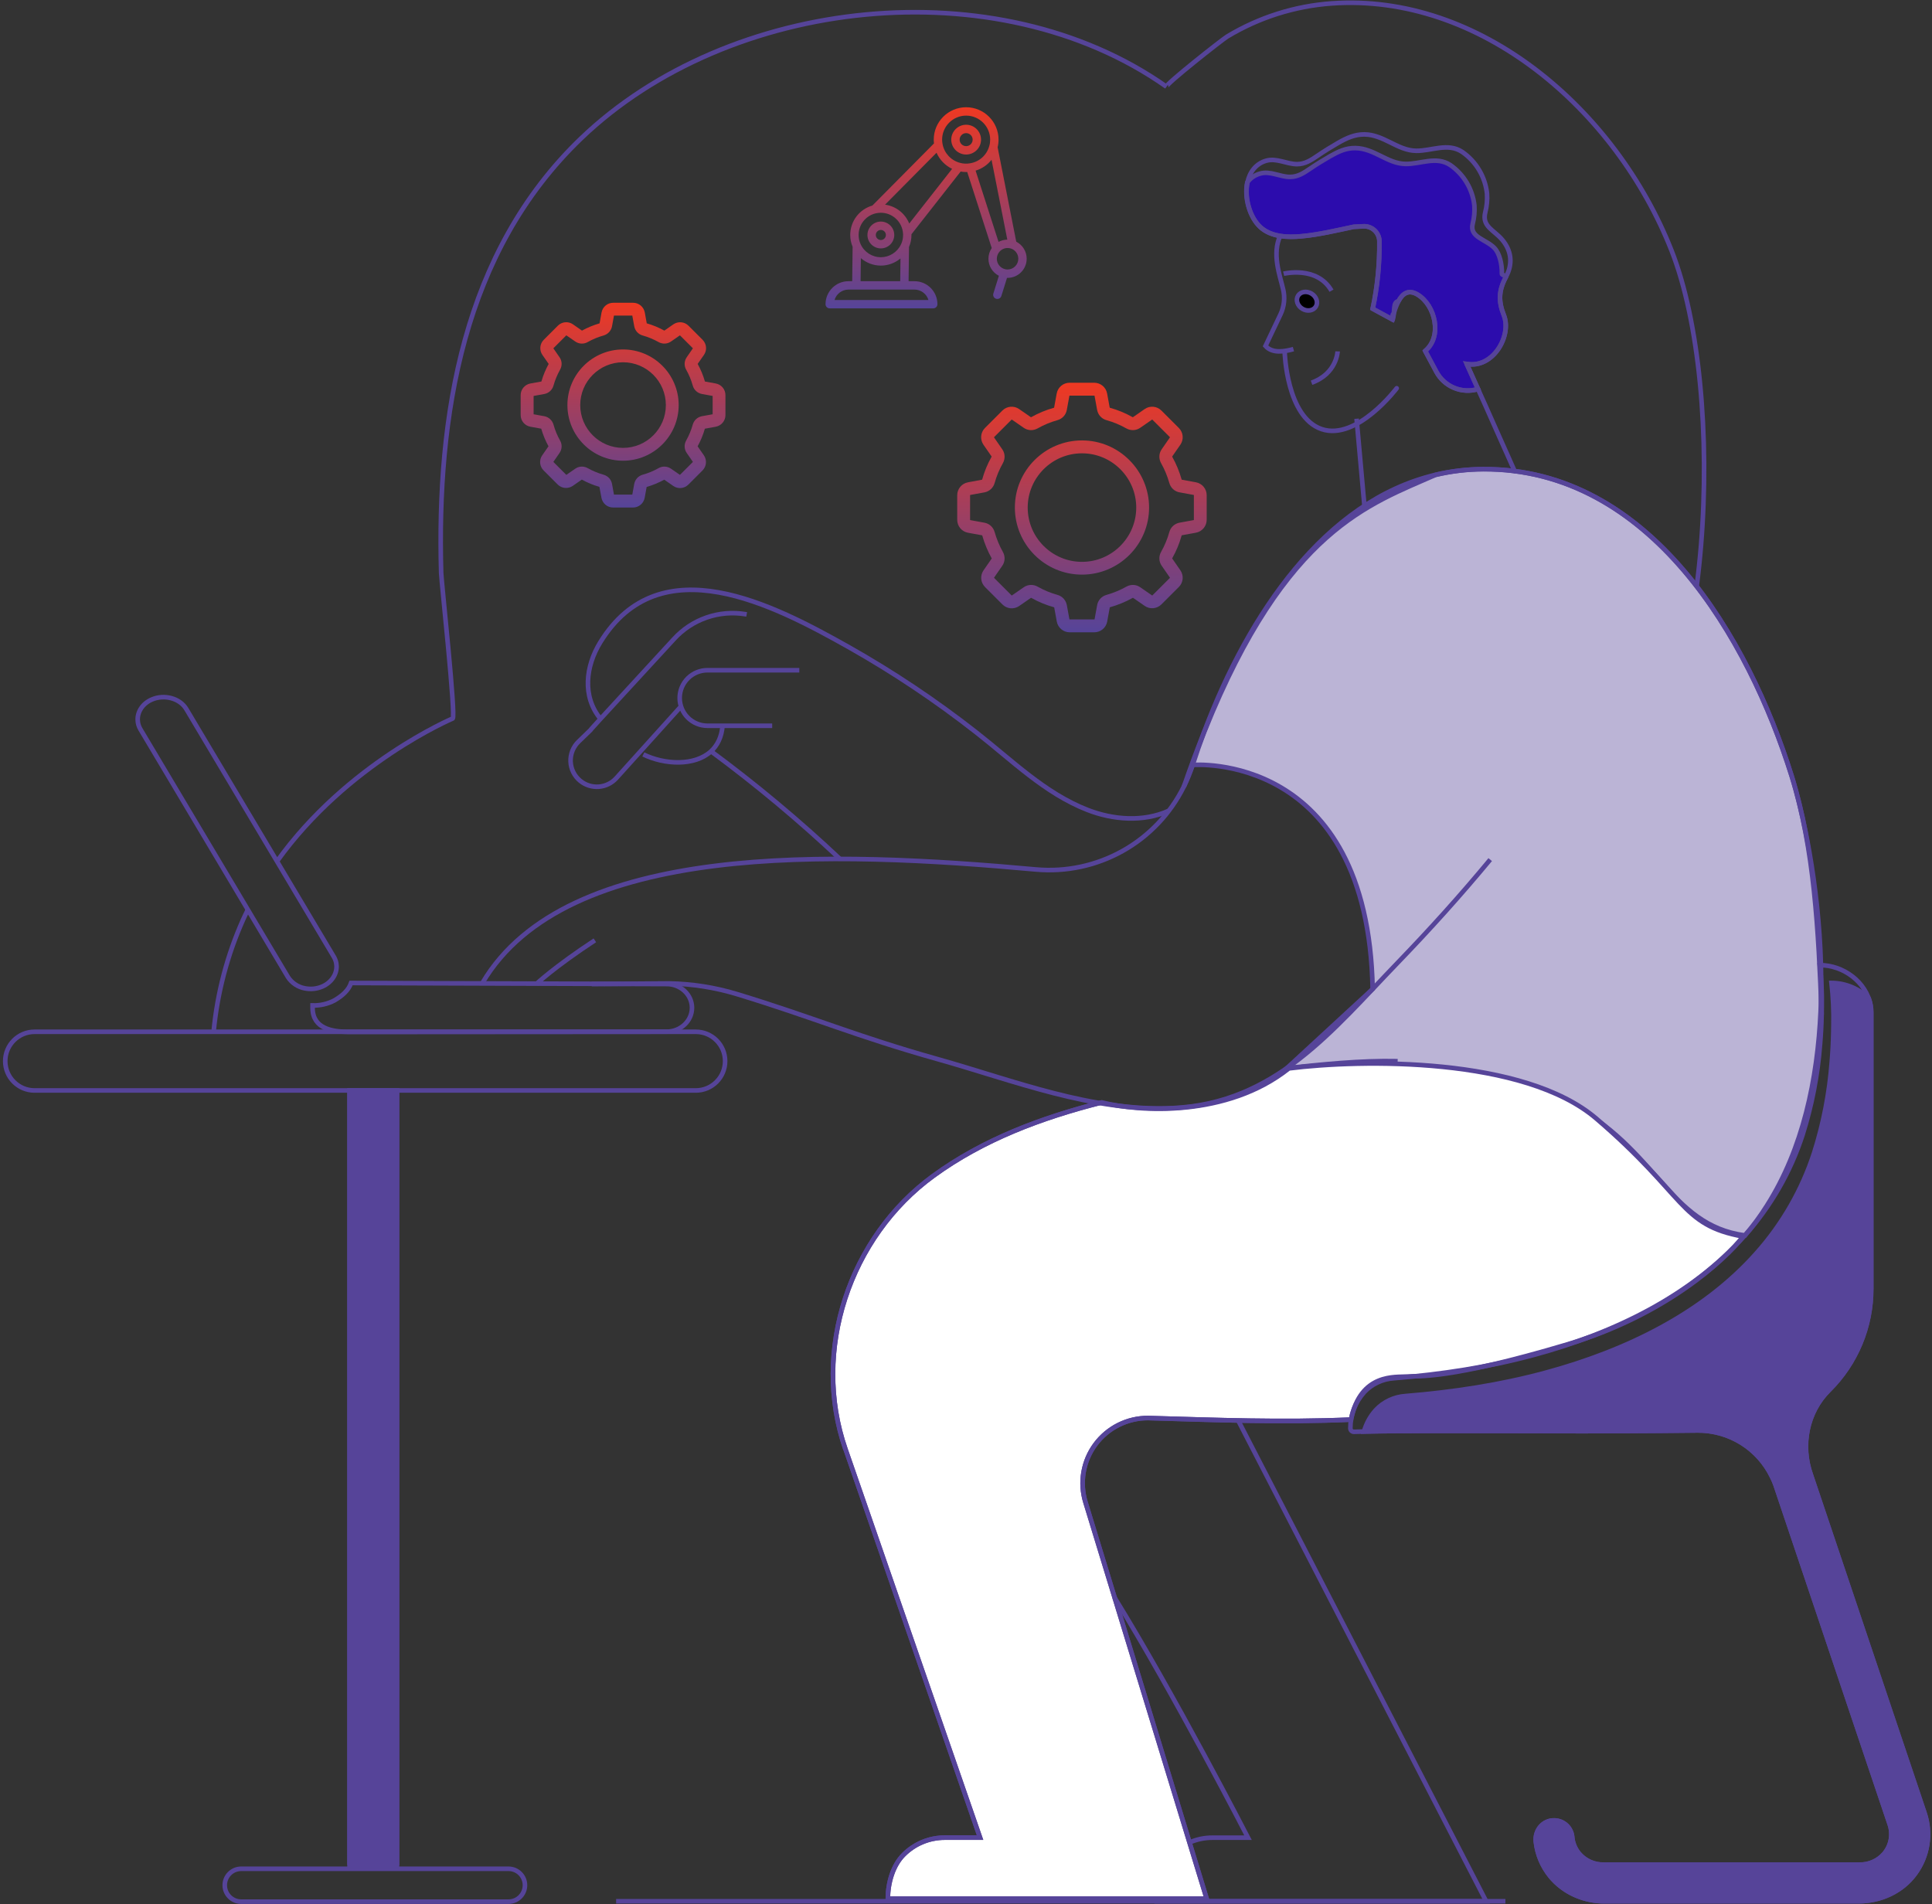<svg width="421" height="415" viewBox="0 0 421 415" fill="none" xmlns="http://www.w3.org/2000/svg">
<rect x="0" y="0" width="421" height="415" fill="#333333" stroke="none"/>
<path d="M60.362 187.702C75.682 166.288 98.642 156.582 98.642 156.582C99.391 156.27 96.198 126.932 96.133 124.851C95.164 90.579 100.848 54.92 126.611 30.172C158.816 -0.743 217.249 -7.149 254.193 18.897C253.728 18.553 266.348 8.604 267.414 7.967C274.31 3.805 282.09 1.331 290.123 0.746C322.449 -1.581 352.094 23.818 364.221 54.543C376.348 85.268 373.564 155.274 351.316 175.464" stroke="#564499" stroke-miterlimit="10"/>
<path d="M46.549 224.851C47.346 216.417 49.514 208.17 52.969 200.434C53.298 199.699 53.643 198.979 54.002 198.274" stroke="#564499" stroke-miterlimit="10"/>
<path d="M86.501 313.971C82.777 310.587 79.327 307.142 76.166 303.678" stroke="#564499" stroke-miterlimit="10"/>
<path d="M396.84 213.32C396.868 215.648 396.84 218.022 396.729 220.401C396.067 235.116 392.916 250.325 385.039 262.718C383.605 265.004 382.006 267.182 380.254 269.235C363.495 267.024 360.995 249.929 341.615 240.265C318.399 228.66 280.384 232.817 280.384 232.817L299.112 215.541C298.111 163.514 259.915 166.707 259.915 166.707L257.973 171.46C259.448 167.155 260.939 163.141 262.447 159.417L262.531 159.221C280.221 115.285 298.549 109.838 312.808 103.493C316.214 102.684 319.702 102.268 323.203 102.255C359.659 102.059 381.054 139.185 390.411 169.072C392.739 176.52 396.319 192.451 396.798 210.364C396.808 211.323 396.84 212.324 396.84 213.32Z" fill="#BBB4D6" stroke="#564499"/>
<path d="M417.324 408.321C414.493 412.217 409.824 414.34 405.01 414.34H349.706C347.581 414.371 345.472 413.956 343.517 413.123C341.561 412.29 339.802 411.057 338.351 409.503C338.155 409.304 337.971 409.093 337.802 408.87C336.069 406.723 334.985 404.126 334.678 401.385C334.399 398.866 336.271 396.627 338.803 396.729C339.762 396.766 340.676 397.15 341.375 397.809C342.073 398.468 342.509 399.358 342.602 400.314C342.602 400.514 342.644 400.71 342.672 400.905C342.876 402.041 343.376 403.104 344.119 403.987C344.777 404.764 345.603 405.382 346.534 405.794C347.466 406.206 348.479 406.402 349.496 406.366H405.248C406.246 406.383 407.236 406.184 408.149 405.782C409.063 405.38 409.879 404.785 410.541 404.038C411.287 403.174 411.796 402.131 412.018 401.012C412.24 399.892 412.167 398.734 411.807 397.651L386.906 323.609C386.703 323.041 386.462 322.487 386.184 321.952C384.723 318.864 382.406 316.26 379.509 314.45C376.612 312.639 373.256 311.698 369.84 311.738C359.356 311.864 346.047 311.892 344.794 311.892C316.895 311.789 304.2 311.789 297.217 311.975C297.696 310.259 298.563 308.676 299.75 307.348C299.75 307.348 299.778 307.32 299.778 307.306C301.481 305.491 303.812 304.394 306.295 304.238C316.639 303.391 326.881 301.846 336.829 299.145C354.384 294.388 371.129 286.227 382.763 273.104C388.425 266.751 392.706 259.291 395.332 251.196C397.37 244.769 398.654 238.126 399.159 231.402C399.339 229.279 399.451 227.14 399.494 224.987V224.889C399.494 224.396 399.522 223.888 399.522 223.395C399.585 220.327 399.445 217.259 399.103 214.21C402.143 214.234 405.054 215.439 407.222 217.571C407.412 218.072 407.552 218.592 407.641 219.121C407.725 219.623 407.767 220.13 407.766 220.639V280.855C407.771 284.968 406.96 289.041 405.378 292.837C403.796 296.634 401.477 300.079 398.553 302.972C393.712 307.767 392.334 315.043 394.629 321.444L419.376 395.081C420.124 397.29 420.328 399.647 419.971 401.952C419.613 404.257 418.705 406.442 417.324 408.321Z" fill="#564499" stroke="#564499"/>
<path d="M76.171 406.462V237.648H86.501V406.532L76.171 406.462Z" fill="#564499" stroke="#564499"/>
<path d="M280.389 232.793C287.786 232.007 296.342 231.076 304.559 231.262" stroke="#564499" stroke-miterlimit="10"/>
<path d="M240.093 240.25C226.993 243.555 214.246 248.327 203.372 256.26C185.123 269.555 176.781 294.358 184.239 315.847C184.239 315.875 213.567 400.475 213.567 400.475H205.848C204.185 400.475 202.538 400.804 201.002 401.443C199.466 402.082 198.073 403.019 196.901 404.2C194.606 406.481 193.475 410.284 193.475 413.776H262.945L236.545 327.42C235.887 325.292 235.739 323.038 236.113 320.841C236.488 318.645 237.373 316.567 238.7 314.777C240.026 312.987 241.755 311.534 243.747 310.536C245.739 309.537 247.939 309.022 250.167 309.032C265.208 309.455 279.178 310.033 294.392 309.372" fill="white"/>
<path d="M240.093 240.25C226.993 243.555 214.246 248.327 203.372 256.26C185.123 269.555 176.781 294.358 184.239 315.847C184.239 315.875 213.567 400.475 213.567 400.475H205.848C204.185 400.475 202.538 400.804 201.002 401.443C199.466 402.082 198.073 403.019 196.901 404.2C194.606 406.481 193.475 410.284 193.475 413.776H262.945L236.545 327.42C235.887 325.292 235.739 323.038 236.113 320.841C236.488 318.645 237.373 316.567 238.7 314.777C240.026 312.987 241.755 311.534 243.747 310.536C245.739 309.537 247.939 309.022 250.167 309.032C265.208 309.455 279.178 310.033 294.392 309.372C296.488 299.125 304.156 300.193 306.609 299.988C309.063 299.784 315.311 300.787 341.615 292.958C362.659 286.695 375.852 274.691 379.819 269.472C366.04 266.967 367.606 260.704 347.878 243.794C332.096 230.266 296.627 230.851 280.865 232.834C267.337 243.606 248.047 242.267 240.093 240.25Z" fill="white"/>
<path d="M240.093 240.25C226.993 243.555 214.246 248.327 203.372 256.26C185.123 269.555 176.781 294.358 184.239 315.847C184.239 315.875 213.567 400.475 213.567 400.475H205.848C204.185 400.475 202.538 400.804 201.002 401.443C199.466 402.082 198.073 403.019 196.901 404.2C194.606 406.481 193.475 410.284 193.475 413.776H262.945L236.545 327.42C235.887 325.292 235.739 323.038 236.113 320.841C236.488 318.645 237.373 316.567 238.7 314.777C240.026 312.987 241.755 311.534 243.747 310.536C245.739 309.537 247.939 309.022 250.167 309.032C265.208 309.455 279.178 310.033 294.392 309.372" stroke="#564499" stroke-miterlimit="10"/>
<path d="M240.093 240.25C226.993 243.555 214.246 248.327 203.372 256.26C185.123 269.555 176.781 294.358 184.239 315.847C184.239 315.875 213.567 400.475 213.567 400.475H205.848C204.185 400.475 202.538 400.804 201.002 401.443C199.466 402.082 198.073 403.019 196.901 404.2C194.606 406.481 193.475 410.284 193.475 413.776H262.945L236.545 327.42C235.887 325.292 235.739 323.038 236.113 320.841C236.488 318.645 237.373 316.567 238.7 314.777C240.026 312.987 241.755 311.534 243.747 310.536C245.739 309.537 247.939 309.022 250.167 309.032C265.208 309.455 279.178 310.033 294.392 309.372C296.488 299.125 304.156 300.193 306.609 299.988C309.063 299.784 315.311 300.787 341.615 292.958C362.659 286.695 375.852 274.691 379.819 269.472C366.04 266.967 367.606 260.704 347.878 243.794C332.096 230.266 296.627 230.851 280.865 232.834C267.337 243.606 248.047 242.267 240.093 240.25Z" stroke="#564499" stroke-miterlimit="10"/>
<path d="M396.947 221.103V221.01C396.272 202.855 395.36 184.941 390.393 169.057C381.036 139.171 359.64 102.045 323.185 102.24C319.684 102.254 316.196 102.669 312.789 103.479C288.759 109.191 272.07 133.812 262.512 159.207L262.429 159.402C261.516 161.839 260.672 164.269 259.896 166.693C259.37 168.324 258.721 169.913 257.955 171.446C255.027 177.345 250.386 182.224 244.64 185.443C238.894 188.661 232.31 190.07 225.75 189.485C181.618 185.472 123.455 183.182 105.136 214.19" stroke="#564499" stroke-miterlimit="10"/>
<path d="M324.73 187.334C318.306 195.09 311.542 202.581 304.55 209.824C290.235 224.665 277.884 240.428 255.669 241.48C237.946 242.332 221.076 235.531 204.317 230.815C186.389 225.773 177.316 221.742 160.608 216.649C155.797 215.188 150.805 214.404 145.777 214.321L128.957 214.451" stroke="#564499" stroke-miterlimit="10"/>
<path d="M259.128 401.566C260.729 400.848 262.466 400.48 264.221 400.486H271.958C271.958 400.486 255.785 369.049 242.853 348.124" stroke="#564499" stroke-miterlimit="10"/>
<path d="M269.751 309.443L323.846 414.34H262.657H251.558" stroke="#564499" stroke-miterlimit="10"/>
<path d="M417.324 408.321C414.493 412.218 409.824 414.34 405.01 414.34H349.706C345.12 414.34 340.646 412.441 337.788 408.856C336.055 406.709 334.971 404.112 334.664 401.371C334.385 398.852 336.257 396.613 338.789 396.715C339.748 396.752 340.662 397.136 341.361 397.795C342.059 398.454 342.495 399.344 342.588 400.3C342.701 401.652 343.231 402.935 344.105 403.973C344.773 404.738 345.601 405.348 346.529 405.759C347.459 406.17 348.466 406.372 349.482 406.352H405.248C406.246 406.369 407.236 406.17 408.149 405.768C409.063 405.366 409.879 404.771 410.541 404.024C411.287 403.16 411.796 402.117 412.018 400.998C412.24 399.878 412.167 398.72 411.807 397.637L386.906 323.609C385.645 320.104 383.325 317.078 380.267 314.951C377.209 312.824 373.564 311.701 369.84 311.738C359.356 311.864 346.047 311.892 344.794 311.892C313.73 311.794 301.5 311.794 295.02 312.031C294.919 312.03 294.819 312.01 294.726 311.971C294.633 311.932 294.549 311.874 294.478 311.803C294.407 311.731 294.351 311.646 294.313 311.553C294.275 311.459 294.256 311.359 294.257 311.259C294.247 308.384 295.302 305.608 297.217 303.466C297.225 303.46 297.231 303.453 297.236 303.445C297.241 303.437 297.244 303.428 297.245 303.419C298.951 301.608 301.28 300.513 303.763 300.356C314.107 299.509 324.348 297.963 334.297 295.263C351.852 290.505 368.597 282.345 380.23 269.221C385.893 262.869 390.173 255.408 392.8 247.314C394.832 240.888 396.111 234.249 396.612 227.529C396.795 225.399 396.907 223.261 396.947 221.114V221.011C396.947 220.523 396.975 220.015 396.975 219.522C397.039 216.454 396.899 213.386 396.556 210.337C401.621 210.309 406.728 213.991 407.613 219.131C407.697 219.632 407.739 220.139 407.738 220.648V280.855C407.743 284.968 406.932 289.041 405.35 292.837C403.768 296.634 401.449 300.079 398.526 302.972C393.684 307.767 392.306 315.043 394.601 321.444L419.349 395.081C420.1 397.289 420.309 399.644 419.956 401.949C419.604 404.254 418.701 406.439 417.324 408.321Z" stroke="#564499" stroke-miterlimit="10"/>
<path d="M151.619 224.857H7.534C4.003 224.857 1.142 227.719 1.142 231.249V231.253C1.142 234.783 4.003 237.645 7.534 237.645H151.619C155.149 237.645 158.011 234.783 158.011 231.253V231.249C158.011 227.719 155.149 224.857 151.619 224.857Z" stroke="#564499" stroke-miterlimit="10"/>
<path d="M110.816 407.264H52.555C50.578 407.264 48.975 408.867 48.975 410.844C48.975 412.821 50.578 414.424 52.555 414.424H110.816C112.793 414.424 114.395 412.821 114.395 410.844C114.395 408.867 112.793 407.264 110.816 407.264Z" stroke="#564499" stroke-miterlimit="10"/>
<path d="M68.113 219.117V219.759C68.206 224.177 72.363 224.852 75.948 224.88L145.246 224.834C148.281 224.834 150.786 222.506 150.79 219.648V219.527C150.735 216.733 148.295 214.457 145.297 214.452C145.297 214.452 106.528 214.313 76.501 214.224C75.962 215.798 74.593 217.017 72.884 218.014C71.415 218.784 69.771 219.164 68.113 219.117Z" stroke="#564499" stroke-miterlimit="10"/>
<path d="M30.005 156.875C30.019 157.611 30.229 158.329 30.614 158.956L62.736 212.906C63.151 213.555 63.697 214.11 64.338 214.538C64.979 214.966 65.701 215.257 66.46 215.392C67.743 215.645 69.073 215.5 70.273 214.978C72.242 214.102 73.378 212.338 73.341 210.55C73.334 210.326 73.31 210.101 73.271 209.88C73.172 209.387 72.989 208.915 72.731 208.484L40.609 154.534C39.213 152.173 35.796 151.247 33.049 152.462C31.089 153.319 29.953 155.083 30.005 156.875Z" stroke="#564499" stroke-miterlimit="10"/>
<path d="M116.863 214.452C116.863 214.452 120.731 210.77 129.627 204.923" stroke="#564499" stroke-miterlimit="10"/>
<path d="M148.407 153.933L134.306 169.57C133.324 170.659 131.961 171.33 130.499 171.444C129.036 171.557 127.586 171.105 126.448 170.18C125.819 169.669 125.306 169.031 124.942 168.308C124.578 167.585 124.371 166.792 124.336 165.983C124.301 165.174 124.438 164.366 124.738 163.614C125.037 162.862 125.494 162.182 126.075 161.619L128.655 159.124C128.752 158.984 128.864 158.858 128.976 158.728L130.838 156.675L146.852 139.274C148.796 137.137 151.243 135.522 153.971 134.576C156.7 133.629 159.622 133.381 162.47 133.855L162.708 133.897" stroke="#564499" stroke-miterlimit="10"/>
<path d="M168.266 158.165H154.161C152.556 158.165 151.017 157.527 149.882 156.392C148.747 155.257 148.109 153.718 148.109 152.113C148.109 150.508 148.747 148.968 149.882 147.834C151.017 146.699 152.556 146.061 154.161 146.061H174.178" stroke="#564499" stroke-miterlimit="10"/>
<path d="M157.452 158.165C157.257 160.637 156.312 162.466 154.92 163.751C151.335 167.01 144.762 166.651 140.19 164.412" stroke="#564499" stroke-miterlimit="10"/>
<path d="M130.861 156.666C126.806 151.782 127.64 145.144 130.791 140.009C143.803 118.762 168.606 131.848 184.914 141.005C194.621 146.482 203.901 152.685 212.673 159.561C220.438 165.613 227.626 172.857 236.955 176.497C242.541 178.68 249.138 179.202 254.696 176.683" stroke="#564499" stroke-miterlimit="10"/>
<path d="M154.92 163.715C164.759 170.977 174.155 178.823 183.056 187.21" stroke="#564499" stroke-miterlimit="10"/>
<path d="M274.644 49.5C276.999 51.651 280.617 51.767 283.61 51.479C287.437 51.13 291.226 50.203 294.974 49.421L297.25 49.305H297.283C297.719 49.309 298.15 49.399 298.552 49.57C298.954 49.741 299.318 49.99 299.623 50.301C299.929 50.613 300.17 50.982 300.333 51.387C300.497 51.792 300.578 52.225 300.574 52.661C300.626 57.574 300.136 62.478 299.112 67.283L303.474 69.644C304.037 68.07 303.404 65.803 304.74 65.631C305.597 64.034 306.872 62.996 308.874 64.183C312.794 66.51 314.339 73.349 310.564 76.482L312.985 81.007C313.829 82.594 315.197 83.838 316.856 84.527C318.515 85.216 320.362 85.308 322.081 84.787L319.609 79.322C325.41 80.351 329.469 73.112 327.7 68.694C326.494 65.659 326.555 63.298 328.166 60.347C328.273 60.147 327.179 59.881 327.272 59.677C327.328 57.512 326.727 55.194 325.684 54.09C323.85 52.116 320.159 51.763 320.913 48.765C321.248 47.46 321.372 46.11 321.28 44.766C321.084 43.008 320.513 41.313 319.606 39.795C318.7 38.277 317.479 36.97 316.025 35.963C312.971 33.956 309.554 35.776 306.29 35.725C302.329 35.683 299.489 32.322 295.337 32.271C293.27 32.238 291.612 33.044 289.843 34.045C288.363 34.897 286.906 35.786 285.491 36.749C284.076 37.713 282.819 38.546 281.129 38.551C278.927 38.579 276.799 37.182 274.583 37.834C273.463 38.136 272.478 38.809 271.79 39.743C271.087 43.178 272.358 47.429 274.644 49.5Z" fill="#2C0CAD" stroke="#564499"/>
<path d="M303.493 69.133C303.777 67.92 304.195 66.743 304.74 65.623C305.597 64.026 306.877 62.988 308.874 64.175C312.794 66.503 314.339 73.341 310.564 76.474L312.985 80.999C313.828 82.585 315.197 83.83 316.856 84.519C318.515 85.209 320.362 85.3 322.081 84.779" stroke="#564499" stroke-linecap="round" stroke-linejoin="round"/>
<path d="M319.609 79.314L322.072 84.789C322.691 86.097 324.465 90.119 326.322 94.299C327.644 97.293 329.022 100.374 330.046 102.642" stroke="#564499" stroke-linecap="round" stroke-linejoin="round"/>
<path d="M279.718 59.655C279.718 59.655 286.976 57.848 290.146 63.351" stroke="#564499" stroke-miterlimit="10"/>
<path d="M281.855 76.083C279.9 76.619 277.27 77.098 275.761 75.394L279.048 68.477C279.846 66.78 280.043 64.863 279.606 63.039C278.89 59.971 277.097 55.311 279.02 51.266" stroke="#564499" stroke-miterlimit="10"/>
<path d="M286.739 66.812C287.29 65.898 286.865 64.632 285.79 63.985C284.716 63.337 283.398 63.553 282.848 64.466C282.296 65.38 282.721 66.646 283.796 67.294C284.87 67.942 286.188 67.726 286.739 66.812Z" fill="black" stroke="#564499"/>
<path d="M297.329 110.365L295.607 91.251" stroke="#564499" stroke-miterlimit="10"/>
<path d="M303.474 69.634C303.474 69.467 303.474 69.294 303.474 69.127C303.483 68.947 303.483 68.767 303.474 68.587" stroke="#564499" stroke-linecap="round" stroke-linejoin="round"/>
<path d="M303.479 69.641L301.98 68.835L299.112 67.276" stroke="#564499" stroke-linecap="round" stroke-linejoin="round"/>
<path d="M291.477 76.575C291.477 76.575 291.333 81.417 285.798 83.409" stroke="#564499" stroke-miterlimit="10"/>
<path d="M319.609 79.313C325.41 80.342 329.469 73.103 327.7 68.685C326.494 65.65 326.555 63.29 328.166 60.339C328.273 60.138 328.361 59.943 328.454 59.747C329.651 57.108 329.227 54.492 327.346 52.248C325.563 50.125 322.877 49.38 323.65 46.284C323.997 44.94 324.126 43.549 324.032 42.164C323.831 40.357 323.245 38.613 322.314 37.051C321.382 35.49 320.127 34.146 318.632 33.11C315.494 31.029 311.961 32.914 308.581 32.863C304.512 32.803 301.575 29.339 297.306 29.288C295.169 29.288 293.447 30.084 291.631 31.117C290.104 31.997 288.591 32.924 287.148 33.91C285.705 34.897 284.355 35.773 282.642 35.773C280.37 35.773 278.177 34.376 275.906 35.028C273.634 35.679 272.284 37.56 271.837 39.739C271.111 43.156 272.382 47.425 274.667 49.515C277.023 51.666 280.64 51.782 283.633 51.493C287.46 51.144 291.249 50.218 294.997 49.436L297.273 49.319H297.306C297.743 49.324 298.174 49.414 298.575 49.585C298.977 49.756 299.341 50.004 299.647 50.316C299.952 50.628 300.194 50.997 300.357 51.401C300.52 51.806 300.601 52.239 300.597 52.676C300.649 57.589 300.159 62.492 299.135 67.298" stroke="#564499" stroke-miterlimit="10"/>
<path d="M304.354 84.611C304.354 84.611 295.704 96.1 288.019 93.526C280.333 90.952 279.942 76.73 279.942 76.73" stroke="#564499" stroke-linecap="round" stroke-linejoin="round"/>
<path d="M76.171 406.462V237.648H86.501V406.532" stroke="#564499" stroke-miterlimit="10"/>
<path d="M134.26 414.339H328.045" stroke="#564499" stroke-miterlimit="10"/>
<path d="M155.972 83.573L153.612 83.144C153.23 81.808 152.695 80.523 152.029 79.308L153.398 77.343C154.115 76.319 153.98 74.936 153.1 74.052L150.027 70.979C149.147 70.099 147.764 69.978 146.735 70.681L144.771 72.05C143.556 71.384 142.266 70.844 140.934 70.467L140.506 68.106C140.278 66.877 139.221 65.984 137.969 65.984H133.62C132.368 65.984 131.307 66.877 131.083 68.106L130.655 70.467C129.319 70.849 128.034 71.384 126.818 72.05L124.854 70.681C123.83 69.964 122.447 70.099 121.562 70.979L118.49 74.052C117.61 74.932 117.489 76.314 118.192 77.343L119.56 79.308C118.895 80.523 118.355 81.813 117.977 83.144L115.58 83.573C114.351 83.801 113.457 84.858 113.457 86.11V90.458C113.457 91.711 114.351 92.772 115.58 92.996L117.94 93.424C118.322 94.76 118.857 96.045 119.523 97.26L118.154 99.225C117.437 100.249 117.573 101.632 118.452 102.516L121.525 105.589C122.405 106.469 123.788 106.59 124.817 105.887L126.781 104.518C127.996 105.184 129.286 105.724 130.618 106.101L131.06 108.48C131.288 109.709 132.345 110.603 133.597 110.603H137.946C139.198 110.603 140.259 109.709 140.483 108.48L140.911 106.12C142.247 105.738 143.532 105.203 144.748 104.537L146.712 105.906C147.736 106.623 149.119 106.488 150.004 105.608L153.086 102.521C153.966 101.641 154.087 100.258 153.384 99.23L152.015 97.265C152.681 96.05 153.221 94.76 153.598 93.428L155.958 93C157.187 92.772 158.081 91.715 158.081 90.463V86.115C158.081 84.858 157.197 83.796 155.972 83.573ZM155.293 90.281L152.979 90.7C152.001 90.877 151.228 91.58 150.953 92.549C150.618 93.754 150.129 94.918 149.524 96.003C149.035 96.874 149.082 97.921 149.655 98.731L150.991 100.663L148.165 103.489L146.233 102.153C145.409 101.581 144.361 101.534 143.504 102.023C142.406 102.642 141.251 103.122 140.05 103.452C139.096 103.713 138.383 104.5 138.202 105.477L137.783 107.791H133.788L133.369 105.477C133.192 104.5 132.489 103.727 131.521 103.452C130.315 103.117 129.151 102.628 128.066 102.023C127.196 101.534 126.148 101.581 125.338 102.153L123.406 103.489L120.58 100.663L121.916 98.731C122.489 97.907 122.535 96.86 122.046 96.003C121.427 94.904 120.948 93.75 120.617 92.549C120.342 91.594 119.57 90.882 118.592 90.7L116.278 90.281V86.287L118.592 85.868C119.57 85.691 120.343 84.988 120.617 84.019C120.952 82.814 121.441 81.65 122.046 80.565C122.535 79.694 122.489 78.647 121.916 77.837L120.58 75.905L123.406 73.079L125.338 74.415C126.162 74.987 127.21 75.034 128.066 74.545C129.165 73.926 130.32 73.446 131.521 73.116C132.475 72.841 133.187 72.068 133.369 71.091L133.788 68.777H137.783L138.202 71.091C138.379 72.068 139.082 72.841 140.05 73.116C141.256 73.451 142.42 73.94 143.504 74.545C144.375 75.034 145.423 74.987 146.233 74.415L148.165 73.079L150.991 75.905L149.655 77.837C149.082 78.661 149.035 79.708 149.524 80.565C150.143 81.664 150.623 82.818 150.953 84.019C151.214 84.974 152.001 85.686 152.979 85.868L155.293 86.287V90.281ZM135.766 76.156C129.081 76.156 123.643 81.589 123.643 88.279C123.643 94.965 129.076 100.403 135.766 100.403C142.452 100.403 147.89 94.969 147.89 88.279C147.89 81.594 142.457 76.156 135.766 76.156ZM135.766 97.609C130.617 97.609 126.437 93.423 126.437 88.279C126.437 83.13 130.622 78.949 135.766 78.949C140.916 78.949 145.096 83.134 145.096 88.279C145.101 93.428 140.916 97.609 135.766 97.609Z" fill="url(#paint0_linear_489_945)"/>
<path d="M257.215 124.286L255.441 121.726C255.418 121.688 255.418 121.688 255.441 121.656C256.321 120.096 257.015 118.425 257.49 116.697C257.504 116.66 257.504 116.66 257.536 116.651L260.6 116.092C261.959 115.841 262.946 114.663 262.946 113.28V107.917C262.946 106.534 261.959 105.356 260.6 105.105L257.536 104.546C257.499 104.532 257.499 104.532 257.49 104.5C257.001 102.772 256.312 101.101 255.441 99.541C255.418 99.504 255.418 99.504 255.441 99.471L257.215 96.911C258.002 95.779 257.858 94.243 256.88 93.265L253.09 89.476C252.113 88.498 250.576 88.354 249.445 89.141L246.884 90.914C246.847 90.938 246.847 90.938 246.814 90.914C245.255 90.034 243.583 89.341 241.856 88.866C241.819 88.852 241.819 88.852 241.81 88.819L241.251 85.756C240.999 84.396 239.822 83.409 238.439 83.409H233.075C231.693 83.409 230.515 84.396 230.263 85.756L229.705 88.819C229.691 88.856 229.691 88.856 229.658 88.866C227.931 89.341 226.274 90.034 224.7 90.914C224.663 90.938 224.663 90.938 224.63 90.914L222.069 89.141C220.938 88.354 219.402 88.498 218.424 89.476L214.634 93.265C213.657 94.243 213.526 95.77 214.299 96.911L216.073 99.471C216.096 99.509 216.096 99.509 216.073 99.541C215.193 101.101 214.499 102.772 214.024 104.5C214.01 104.537 214.01 104.537 213.978 104.546L210.933 105.109C209.574 105.361 208.587 106.543 208.587 107.926V113.289C208.587 114.672 209.574 115.85 210.933 116.101L213.996 116.66C214.034 116.674 214.034 116.674 214.043 116.707C214.532 118.434 215.221 120.105 216.092 121.665C216.115 121.702 216.115 121.702 216.092 121.735L214.318 124.295C213.531 125.427 213.675 126.963 214.653 127.941L218.443 131.731C219.42 132.708 220.947 132.853 222.088 132.066L224.649 130.292C224.686 130.269 224.686 130.269 224.718 130.292C226.278 131.172 227.949 131.866 229.677 132.34C229.714 132.354 229.714 132.354 229.723 132.387L230.282 135.45C230.533 136.81 231.711 137.797 233.094 137.797H238.457C239.84 137.797 241.018 136.81 241.269 135.45L241.828 132.387C241.842 132.35 241.842 132.35 241.875 132.34C243.602 131.852 245.273 131.163 246.833 130.292C246.833 130.259 246.847 130.259 246.847 130.259C246.847 130.259 246.861 130.259 246.884 130.273L249.445 132.047C250.576 132.834 252.112 132.69 253.09 131.712L256.88 127.922C257.858 126.959 258.002 125.422 257.215 124.286ZM254.915 125.957L251.125 129.747C251.102 129.77 251.079 129.77 251.042 129.761L248.481 127.987C247.573 127.354 246.419 127.308 245.455 127.843C244.086 128.616 242.629 129.212 241.116 129.645C240.054 129.943 239.268 130.799 239.077 131.884L238.518 134.948C238.504 134.985 238.495 134.994 238.458 134.994H233.094C233.057 134.994 233.034 134.98 233.034 134.948L232.475 131.884C232.27 130.799 231.497 129.943 230.436 129.645C228.923 129.226 227.47 128.62 226.097 127.843C225.655 127.592 225.18 127.475 224.691 127.475C224.118 127.475 223.559 127.643 223.071 127.987L220.51 129.761C220.473 129.784 220.45 129.784 220.426 129.747L216.637 125.957C216.613 125.934 216.613 125.911 216.623 125.874L218.396 123.313C219.03 122.405 219.076 121.251 218.541 120.287C217.768 118.918 217.172 117.461 216.739 115.948C216.441 114.886 215.584 114.1 214.5 113.909L211.436 113.35C211.399 113.336 211.39 113.327 211.39 113.29V107.926C211.39 107.889 211.404 107.866 211.436 107.866L214.5 107.307C215.584 107.102 216.441 106.329 216.739 105.268C217.158 103.755 217.763 102.302 218.541 100.929C219.076 99.965 219.03 98.806 218.396 97.903L216.618 95.337C216.595 95.3 216.595 95.277 216.632 95.254L220.422 91.464C220.445 91.441 220.468 91.441 220.505 91.45L223.066 93.224C223.974 93.857 225.128 93.903 226.092 93.368C227.461 92.595 228.918 91.985 230.431 91.566C231.493 91.268 232.28 90.412 232.47 89.327L233.029 86.264C233.043 86.226 233.052 86.217 233.09 86.217H238.453C238.49 86.217 238.513 86.231 238.513 86.264L239.072 89.327C239.277 90.412 240.05 91.268 241.111 91.566C242.624 91.985 244.077 92.591 245.45 93.368C246.414 93.903 247.573 93.857 248.476 93.224L251.037 91.45C251.074 91.427 251.098 91.427 251.121 91.464L254.911 95.254C254.934 95.277 254.934 95.3 254.925 95.337L253.151 97.898C252.518 98.806 252.471 99.96 253.006 100.924C253.779 102.293 254.375 103.75 254.808 105.263C255.106 106.325 255.963 107.112 257.047 107.302L260.111 107.861C260.148 107.875 260.157 107.884 260.157 107.922V113.285C260.157 113.322 260.143 113.345 260.111 113.345L257.047 113.904C255.963 114.109 255.106 114.882 254.808 115.943C254.389 117.456 253.784 118.909 253.006 120.282C252.471 121.246 252.518 122.405 253.151 123.308L254.925 125.869C254.938 125.911 254.938 125.934 254.915 125.957ZM235.772 95.98C227.713 95.98 221.148 102.535 221.148 110.604C221.148 118.663 227.703 125.228 235.772 125.228C243.831 125.228 250.396 118.673 250.396 110.604C250.386 102.55 243.831 95.98 235.772 95.98ZM235.772 122.443C229.254 122.443 223.946 117.14 223.946 110.617C223.946 104.099 229.249 98.792 235.772 98.792C242.29 98.792 247.597 104.095 247.597 110.617C247.597 117.126 242.294 122.443 235.772 122.443Z" fill="url(#paint1_linear_489_945)"/>
<path fill-rule="evenodd" clip-rule="evenodd" d="M210.769 37.488C210.69 37.491 210.611 37.492 210.531 37.492L210.531 37.492C210.128 37.492 209.727 37.458 209.33 37.389L198.614 51.053C198.615 51.105 198.616 51.157 198.616 51.21C198.616 52.14 198.434 53.022 198.08 53.826L197.99 61.28H199.264C202.026 61.28 204.274 63.528 204.274 66.292C204.274 66.796 203.866 67.204 203.362 67.204H180.804C180.299 67.204 179.891 66.796 179.891 66.292C179.891 63.528 182.139 61.28 184.901 61.28H185.702L185.793 53.782C185.448 52.972 185.274 52.107 185.274 51.208C185.274 48.214 187.242 45.614 190.103 44.794L203.523 31.256C203.489 30.979 203.471 30.703 203.471 30.432C203.471 26.541 206.637 23.372 210.531 23.372C214.424 23.372 217.593 26.539 217.591 30.432C217.591 31.013 217.523 31.576 217.391 32.094L221.452 52.673C222.83 53.37 223.723 54.802 223.723 56.384C223.723 58.685 221.857 60.556 219.563 60.556C219.521 60.556 219.48 60.556 219.438 60.554L218.204 64.515C218.082 64.906 217.722 65.157 217.333 65.157C217.242 65.157 217.151 65.144 217.062 65.114C216.58 64.966 216.311 64.454 216.461 63.972L217.667 60.101C216.291 59.402 215.391 57.984 215.391 56.385C215.391 55.557 215.642 54.749 216.107 54.058L210.769 37.488ZM220.315 54.172C220.334 54.179 220.352 54.185 220.371 54.191C221.29 54.529 221.898 55.404 221.898 56.385C221.898 57.677 220.85 58.729 219.563 58.729C219.372 58.729 219.188 58.707 219.016 58.664C217.955 58.406 217.218 57.47 217.218 56.385C217.218 55.822 217.428 55.272 217.812 54.834C218.249 54.337 218.888 54.049 219.563 54.049C219.831 54.049 220.085 54.091 220.315 54.172ZM216.068 34.824L219.502 52.224C218.828 52.234 218.175 52.405 217.594 52.715L212.591 37.186C213.974 36.775 215.185 35.943 216.068 34.824ZM205.4 31.433C205.773 33.394 207.259 34.985 209.197 35.49C209.892 35.676 210.618 35.72 211.285 35.602C213.348 35.316 215.031 33.832 215.576 31.803C215.702 31.378 215.765 30.916 215.765 30.432C215.765 27.546 213.417 25.197 210.531 25.197L210.53 25.197C207.644 25.197 205.296 27.546 205.296 30.43C205.296 30.729 205.325 31.04 205.386 31.361C205.392 31.385 205.396 31.409 205.4 31.433ZM204.078 33.29L192.862 44.603C195.254 44.931 197.251 46.533 198.131 48.712L207.475 36.796C205.961 36.069 204.753 34.817 204.078 33.29ZM196.378 53.159C196.354 53.202 196.333 53.246 196.316 53.292C195.506 54.978 193.802 56.056 191.946 56.056C190.052 56.056 188.323 54.944 187.542 53.222C187.247 52.59 187.101 51.916 187.101 51.211C187.101 48.971 188.618 47.034 190.788 46.504C191.18 46.413 191.571 46.366 191.946 46.366C194.463 46.366 196.583 48.327 196.772 50.829L196.774 50.86C196.781 50.969 196.789 51.09 196.789 51.211C196.789 51.91 196.651 52.564 196.378 53.159ZM196.164 61.28L196.223 56.322C195.043 57.309 193.535 57.882 191.946 57.882C190.318 57.882 188.779 57.285 187.59 56.261L187.53 61.28H196.164ZM186.622 63.107L186.606 63.107H186.595L186.585 63.107H184.901C183.462 63.107 182.243 64.066 181.85 65.379H202.316C201.922 64.066 200.703 63.107 199.264 63.107H197.081L197.066 63.107H197.057L197.048 63.107H186.622ZM191.946 54.135C193.558 54.135 194.869 52.823 194.869 51.211C194.869 49.599 193.558 48.288 191.946 48.288C190.334 48.288 189.023 49.599 189.023 51.211C189.023 52.823 190.334 54.135 191.946 54.135ZM191.946 50.113C192.551 50.113 193.042 50.605 193.042 51.209C193.042 51.814 192.551 52.306 191.946 52.306C191.341 52.308 190.848 51.816 190.848 51.211C190.848 50.607 191.341 50.113 191.946 50.113ZM213.777 30.432C213.777 32.221 212.321 33.677 210.531 33.677C208.741 33.677 207.286 32.222 207.286 30.432C207.286 28.642 208.741 27.188 210.531 27.186C212.321 27.186 213.777 28.642 213.777 30.432ZM211.95 30.432C211.95 29.65 211.313 29.013 210.531 29.013C209.748 29.013 209.112 29.65 209.112 30.432C209.112 31.215 209.748 31.851 210.531 31.851C211.313 31.851 211.95 31.215 211.95 30.432Z" fill="url(#paint2_linear_489_945)"/>
<defs>
<linearGradient id="paint0_linear_489_945" x1="135.769" y1="65.984" x2="135.769" y2="110.603" gradientUnits="userSpaceOnUse">
<stop stop-color="#EF3922"/>
<stop offset="1" stop-color="#564499"/>
</linearGradient>
<linearGradient id="paint1_linear_489_945" x1="235.766" y1="83.409" x2="235.766" y2="137.797" gradientUnits="userSpaceOnUse">
<stop stop-color="#EF3922"/>
<stop offset="1" stop-color="#564499"/>
</linearGradient>
<linearGradient id="paint2_linear_489_945" x1="201.807" y1="23.372" x2="201.807" y2="67.204" gradientUnits="userSpaceOnUse">
<stop stop-color="#EF3922"/>
<stop offset="1" stop-color="#564499"/>
</linearGradient>
</defs>
</svg>
